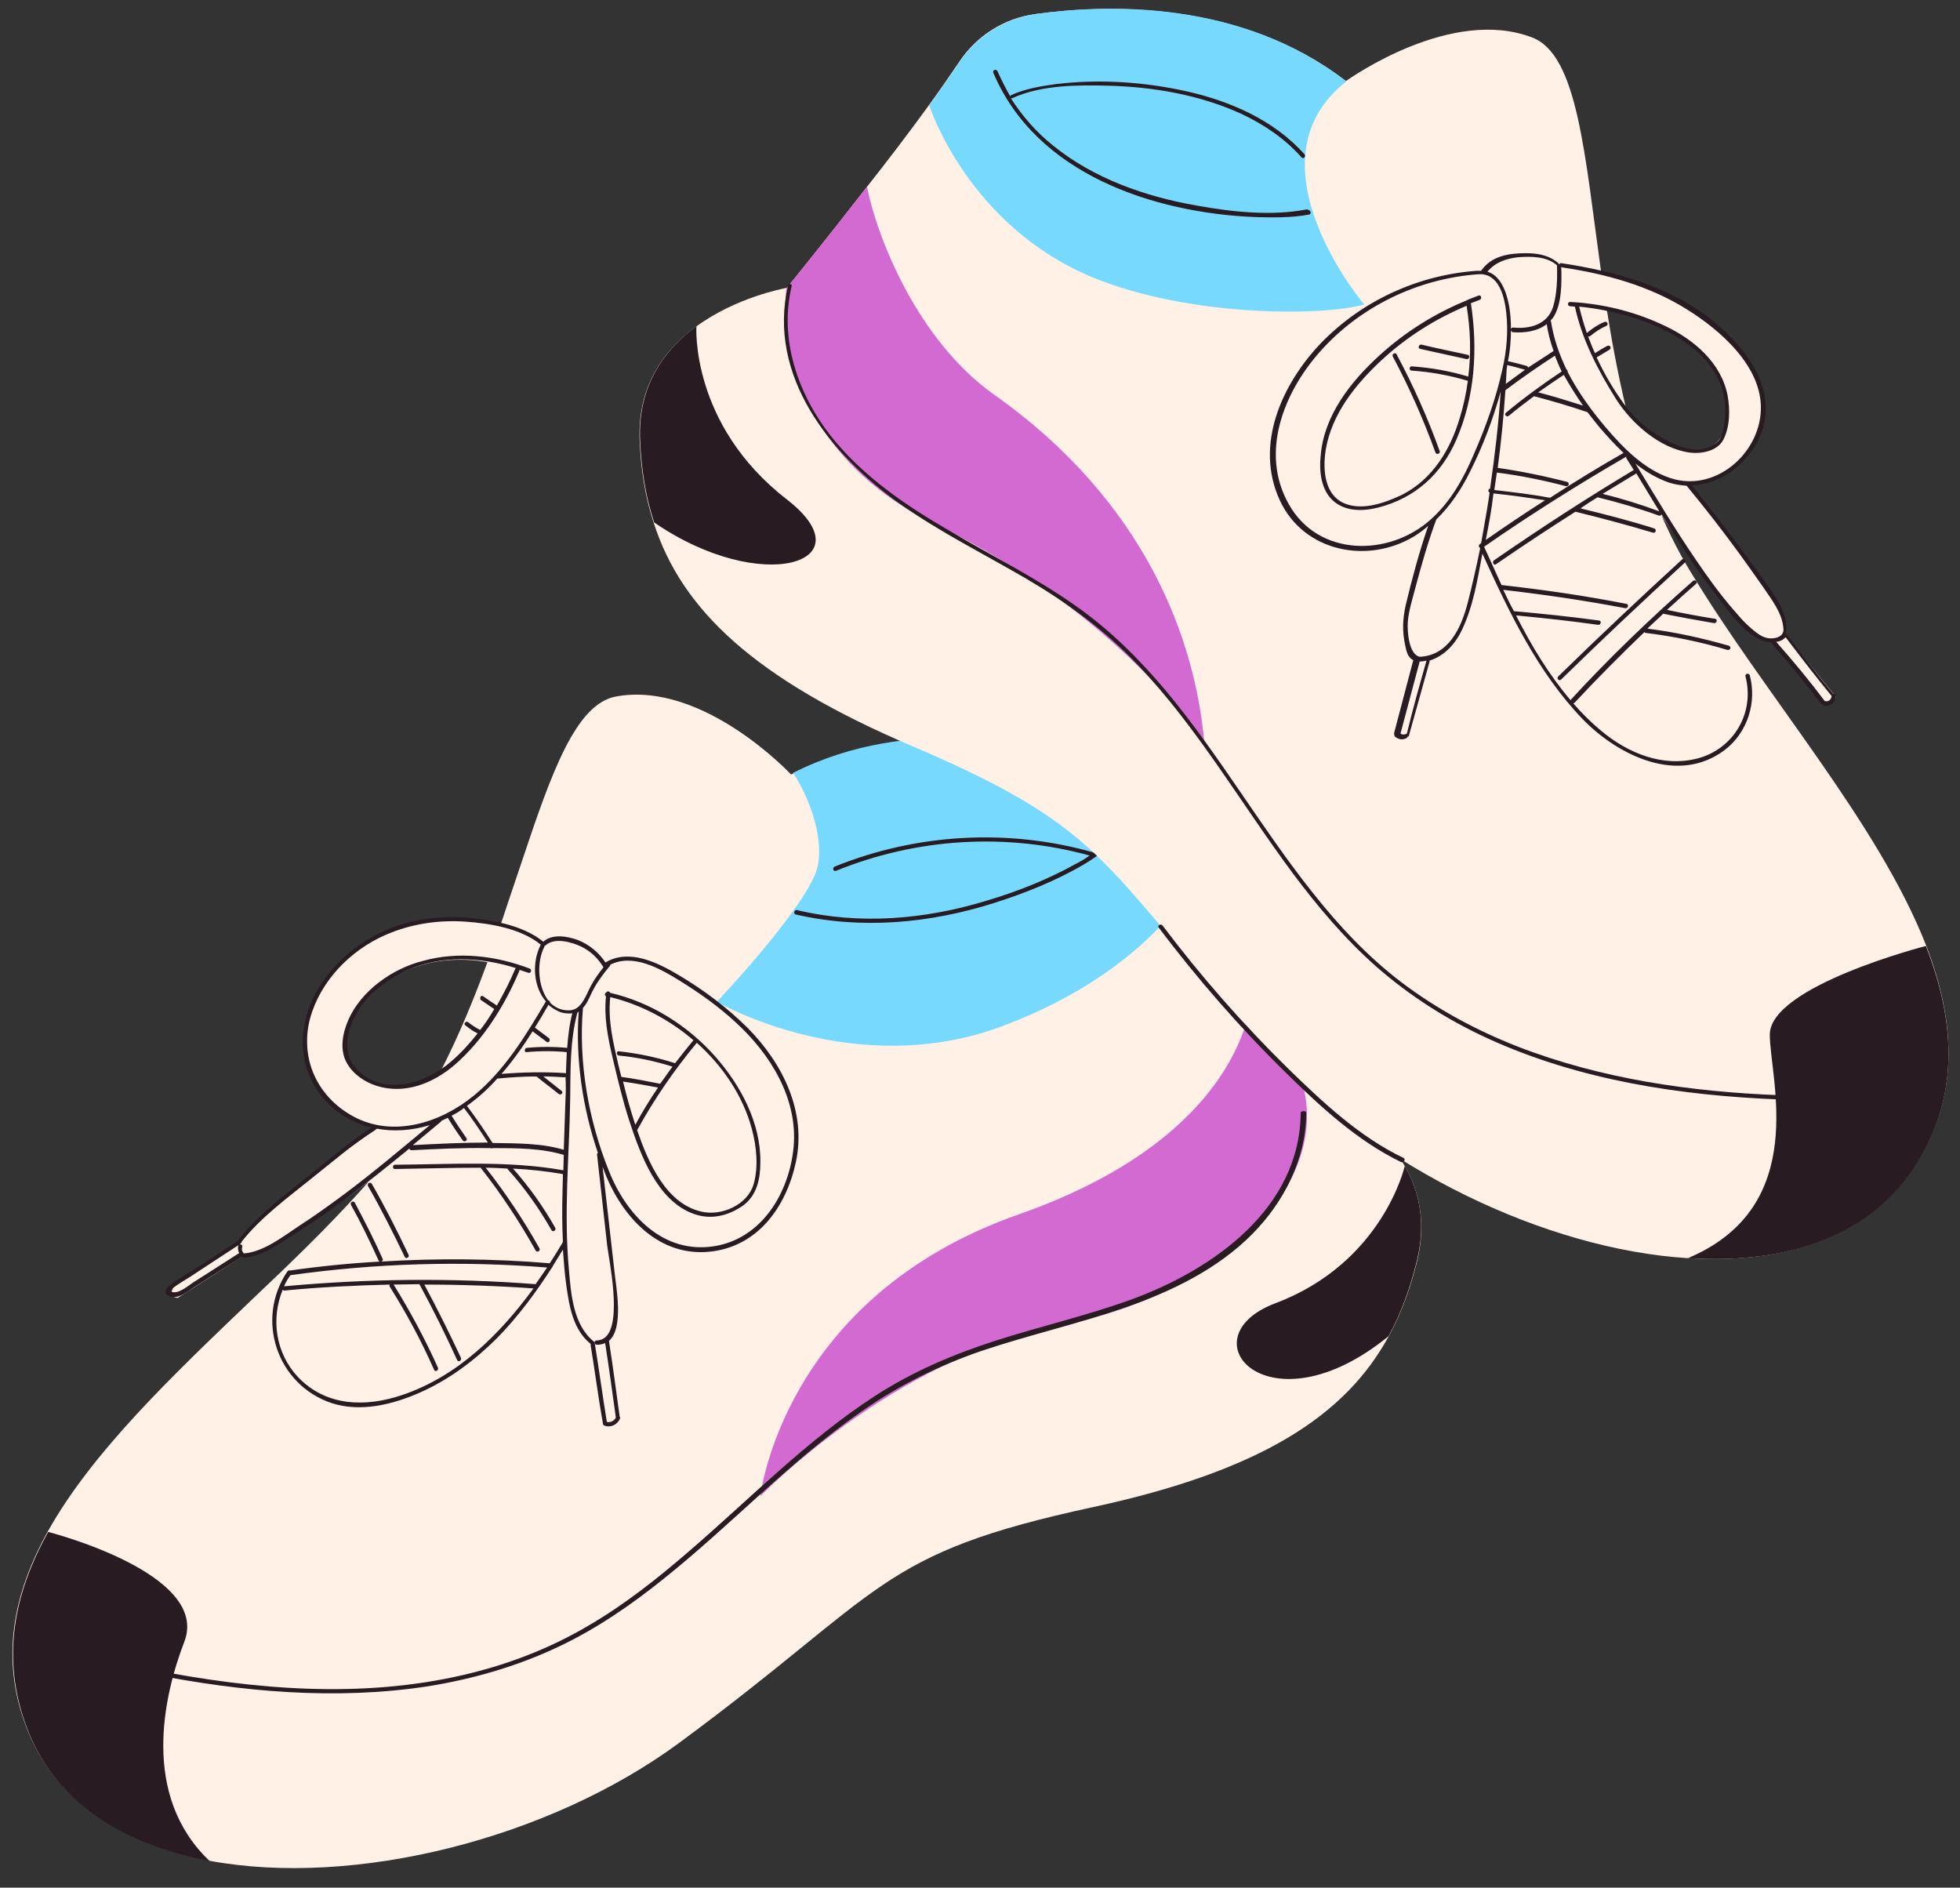 <?xml version="1.0" encoding="UTF-8"?><svg xmlns="http://www.w3.org/2000/svg" xmlns:xlink="http://www.w3.org/1999/xlink" height="442.6" preserveAspectRatio="xMidYMid meet" version="1.0" viewBox="-3.0 -2.1 459.6 442.6" width="459.6" zoomAndPan="magnify"><rect x="-3.0" y="-2.1" width="459.6" height="442.6" fill="#333333" stroke="none"/><g><g><g id="change1_1"><path d="M326.4,271.3c-7.7-13.5-24.2-19.7-24.2-19.7c0,0,0,0,0,0c-0.3-0.5-5.4-10-11.6-22c-4.2-8.2-9-17.6-13-26.1 c-2-4.2-3.8-8.1-5.2-11.6c-2.8-6.7-8.4-11.8-15.3-14.2c-16.2-5.5-46.5-12.2-74.2,1.6c-0.1,0.1-0.3,0.1-0.4,0.2 c0,0-20.5-22-41-18.3c-9.5,1.7-15.2,17.9-22.2,38.9c-1.6,4.7-3.2,9.5-4.9,14.6c0,0,0,0,0,0c-7.5-1.8-18.5-2.5-30,3.6 c-20.7,11-21,37.9,1.2,44.1c0,0-28.1,18.7-32.4,27.1l-15.6,10.3c0,0-1.3,2.4,1.1,2.4l15.6-10c4.2,0.7,18.2-9,29.2-17.3 c0,0,0,0,0,0c-0.5,0.6-1.1,1.2-1.6,1.8c-7.8,8.7-16.7,17.3-25.8,25.9c-18.5,17.7-37.4,35.6-47.9,54.4c0,0,0,0,0,0 c-8.1,14.6-11.2,29.8-5,45.9c6.7,17.5,22.8,27.5,42.9,31.3c34,6.3,79.5-5.1,110.1-27.6c48.7-35.9,46.1-44.3,97-55.3 c39.4-8.5,59.3-21.4,69.5-40.2v0c3-5.5,5.1-11.4,6.7-17.9C331.4,284.5,329.8,277.2,326.4,271.3z M78.7,238.4 c7.7-14.5,22-16.8,32.6-14.9c-3.2,8.7-6.8,17.5-11.2,26c0,0.1-0.1,0.1-0.1,0.2c-8.4,4.7-16.8,3.1-20.2-1.5 C78.1,245.9,76.6,242.3,78.7,238.4z" fill="#FFF1E6"/></g><g id="change2_1"><path d="M46.2,434.3C26,430.5,9.9,420.6,3.3,403c-6.1-16.2-3.1-31.3,5-45.9c0,0,0,0,0,0s38.2,9.7,31.9,25.8 C35.4,395.4,29.9,418.9,46.2,434.3z M326.4,271.3c0,0-5.1,22.7-30.4,32.2c-21.3,8.1-1.6,30.7,26.6,7.7v0c3-5.5,5.1-11.4,6.7-17.9 C331.4,284.5,329.8,277.2,326.4,271.3z" fill="#281C22"/></g><g id="change3_1"><path d="M277.7,203.4c0,0-9.9,21.5-45.1,34.9c-35.1,13.4-67.5-5.5-67.5-5.5s21.4-22.6,23.6-31.6 c1.4-5.7-1-14.7-5.7-22.1c27.6-13.9,58-7.1,74.2-1.6c6.9,2.3,12.4,7.5,15.3,14.2C273.9,195.3,275.7,199.2,277.7,203.4z" fill="#78D9FF"/></g><g id="change4_1"><path d="M245.5,308.7c-39,7.7-70.2,40-70.2,40s5.2-46.7,60.7-66.1c55.4-19.5,54.7-53,54.7-53 c6.2,12,11.3,21.5,11.6,22c0,0,0,0,0,0C309.3,274.9,284.5,301.1,245.5,308.7z" fill="#D36AD1"/></g><g id="change2_2"><path d="M103.6,247.6c6.7-5.8,11.8-14,15.2-22.1c0-0.1,0-0.2,0-0.2c0.7,0.2,1.4,0.5,2.1,0.7c0.6,0.2,0.9-0.7,0.3-1 c-7.9-3-16.7-4.1-25-1.8C89,225,81.7,230.2,78.7,237c-1.4,3.2-2.1,7-0.4,10.1c1.5,2.7,4.2,4.5,7,5.4 C91.9,254.6,98.6,251.9,103.6,247.6z M80.5,248.4c-3.8-4.2-1.8-10.3,1.1-14.4c2.7-3.7,6.7-6.7,10.9-8.6c7.9-3.6,17.3-3.1,25.5-0.5 c-0.1,0.1-0.2,0.1-0.2,0.2c-1.2,2.9-2.7,5.8-4.3,8.6c0,0,0,0-0.1-0.1c-1.1-0.7-2.1-1.4-3.1-2.1c-0.5-0.4-1,0.5-0.5,0.9 c1,0.7,2.1,1.4,3.1,2.1c0,0,0,0,0,0c-1,1.7-2.1,3.4-3.3,4.9c-1-0.5-1.9-1.1-2.8-1.8c-0.5-0.4-1.2,0.3-0.7,0.7 c0.9,0.7,1.8,1.4,2.9,1.9c-1.9,2.4-3.9,4.6-6.1,6.5C96.9,252,86.6,255.2,80.5,248.4z M140.6,245.7c1.2,5.1,2.4,10.2,4,15.1 c2.6,7.9,6.5,18.6,15,21.7c4.1,1.5,8.1,0.5,11.6-1.9c3.3-2.4,4.1-6.3,4.1-10.2c0.1-9.2-4.6-18-10.6-24.8 c-6.5-7.3-15.1-12.7-24.6-14.9c-0.2-0.4-0.7-0.5-0.9-0.1c-0.4,0.1-0.5,0.7-0.1,0.9C138.6,236.3,139.5,241,140.6,245.7z M145.9,261.4c-1.1-3.3-2-6.6-2.8-9.9c2.8,0.4,5.5,0.9,8.2,1.4c-1.9,2.8-3.7,5.7-5.3,8.7C146,261.6,145.9,261.5,145.9,261.4z M173.3,262.6c1.1,4.1,1.6,8.9,0.4,13c-1.4,4.8-7.5,7.5-12.2,6.4c-8.4-1.9-12.5-11.6-15.1-19.1c4-7.3,8.7-14.1,14-20.5 C166.5,247.9,171.2,254.8,173.3,262.6z M140.1,231.7c7.1,1.7,13.9,5.3,19.5,10.1c-1.5,1.8-2.9,3.6-4.3,5.4 c-4.3-1.4-8.7-2.3-13.2-2.8c-0.6-0.1-0.6,0.9,0,1c4.3,0.4,8.5,1.3,12.6,2.6c-1,1.3-1.9,2.7-2.9,4c0,0-0.1,0-0.1,0 c-3-0.6-6-1.2-9-1.6c-0.2-0.9-0.5-1.9-0.7-2.8C140.8,242.4,139.5,237.1,140.1,231.7z M36.1,301.4c0,0.1,0.1,0.2,0.2,0.2 c2.2,1.4,4.6-0.9,6.4-2c3.6-2.3,7.2-4.6,10.9-6.9c0.1,0,0.1-0.1,0.1-0.1c0.1,0.1,0.2,0.2,0.4,0.2c4.2-0.2,7.9-3,11.3-5.1 c4.3-2.7,8.4-5.5,12.4-8.5c5.2-3.9,10.2-7.9,15.2-12c0,0.2,0.2,0.4,0.5,0.4c5.9-0.3,11.9-0.6,17.8-0.5c0.3,0,0.5,0,0.8,0 c0.1,0.1,0.3,0.1,0.4,0c5.5,0,11.5,0,16.7,1.6c0,1.2-0.1,2.4-0.1,3.6c-12.9-2.3-26.4-1.4-39.5-1.3c-0.6,0-0.6,1,0,1 c6.6-0.1,13.4-0.3,20.1-0.3c0,0,0,0,0,0c4.8,6.1,9.1,12.6,12.9,19.4c0.3,0.6,1.2,0.1,0.9-0.5c-3.7-6.6-7.9-12.9-12.6-18.9 c1.7,0,3.4,0.1,5.1,0.2c0,0.1,0.1,0.2,0.1,0.2c3.9,4.3,7.3,9.1,10.2,14.2c0.3,0.6,1.2,0.1,0.9-0.5c-2.8-5-6.1-9.6-9.9-13.9 c3.9,0.2,7.8,0.6,11.7,1.3c0,1.4-0.1,2.9-0.1,4.3c-0.1,3.9-0.1,7.8,0.1,11.6c-0.1,0-0.1,0.1-0.1,0.2c-1,1.6-1.9,3.2-3,4.8 c-13.2-1.1-26.4-1.2-39.5-0.4c0.3-0.1,0.5-0.4,0.3-0.7c-2-4.5-4.2-8.8-6.5-13.1c-0.3-0.6-1.2-0.1-0.9,0.5 c2.4,4.3,4.5,8.7,6.5,13.1c0.1,0.1,0.2,0.2,0.3,0.2c-7.1,0.4-14.1,1.1-21.1,2.1c-0.2-0.1-0.4,0-0.6,0.2 c-7.6,11.2-2.5,26.6,10.4,30.9c6.8,2.2,14.4,0.3,20.7-2.5c6.8-3,12.9-7.6,18.1-12.8c4.9-5,9.1-10.7,12.9-16.6 c0.1-0.1,0.1-0.1,0.1-0.2c0.8-1.3,1.6-2.6,2.4-3.9c0.2,2.8,0.4,5.6,0.8,8.4c0.7,5,1.6,10.4,5.7,13.7c0,0.1,0,0.2,0,0.3 c1,6.1,1.8,12.3,2.9,18.5c0,0.2,0.2,0.3,0.4,0.4c1.5,0.5,3-0.3,3.6-1.7c0.1-0.2,0-0.3-0.1-0.4c0,0,0-0.1,0-0.1 c-0.8-5.9-1.6-11.8-2.5-17.7c3.6-3.1,1.6-12.9,1.3-16.2c-0.9-8.2-1.9-16.4-2.8-24.6c0.3,0.8,0.6,1.5,0.9,2.3 c4.2,9.9,12.5,18.7,24.1,17.6c11.3-1.1,18-10.4,20.3-20.9c2.6-11.8-3-23.2-11.2-31.5c-4.8-4.8-10.4-9-16.3-12.5 c-4.9-2.9-11.5-6.2-17-3c0,0-0.1,0.1-0.1,0.1c-1.6-2.4-3.8-4.2-6.5-5.3c-2.5-0.9-6-1.5-8.1,0.4c-4.1-3.3-9.7-4.6-14.8-5.3 c-5.6-0.8-11.4-0.6-16.9,0.8c-9.5,2.5-18,8.9-22.3,17.8c-4.2,8.9-3,19,4.6,25.6c2.7,2.3,5.8,3.9,9.1,4.7 c-4.9,3.2-9.5,7.1-14.1,10.8c-5.8,4.7-12.3,9.4-16.9,15.3c-0.1,0.1-0.1,0.2-0.1,0.3c-3.6,2.4-7.2,4.8-10.9,7.1 c-1.7,1.1-3.7,2.1-5.3,3.5c-0.7,0.6-1,0.9-1,1.8C35.8,301.2,35.9,301.3,36.1,301.4z M91.3,325c-8.6,2.9-17.9,2.7-24.5-4.3 c-5.2-5.6-6.3-13.6-3.5-20.4c0.1,0.1,0.2,0.2,0.4,0.2c8.2-0.8,16.5-1.2,24.7-1.4c-0.1,0.1-0.1,0.3,0,0.5 c3.9,6.2,7.4,12.7,10.4,19.5c0.3,0.6,1.1,0.1,0.9-0.5c-3-6.7-6.5-13.2-10.4-19.5c0,0,0,0,0,0c2,0,4.1-0.1,6.1-0.1 c0,0.1,0,0.2,0.1,0.3c3.1,5.7,6,11.6,8.7,17.5c0.3,0.6,1.1,0.1,0.9-0.5c-2.7-5.8-5.6-11.6-8.6-17.2c8.5,0,17.1,0.3,25.6,0.9 C114.1,310.9,104.3,320.6,91.3,325z M122.6,299C122.6,299,122.6,298.9,122.6,299c-19.7-1.5-39.4-1.3-58.9,0.5c0,0,0,0-0.1,0 c0.4-0.9,0.9-1.8,1.5-2.6c19.9-2.8,40.1-3.4,60.2-1.8C124.4,296.4,123.5,297.7,122.6,299z M93.8,266.4c2.2-1.8,4.4-3.7,6.6-5.5 c0.1-0.1,0.1-0.1,0.1-0.2c0.5-0.2,1-0.5,1.5-0.7c1.1,1.8,2.3,3.6,3.5,5.3c0.4,0.5,1.2,0,0.9-0.5c-1.2-1.7-2.4-3.5-3.5-5.3 c1-0.5,2-1.1,2.9-1.8c2,2.6,3.8,5.3,5.6,8.1C105.5,265.8,99.6,266.1,93.8,266.4z M129.6,255.6c-0.1,4-0.3,7.9-0.4,11.9 c-5.2-1.6-11.2-1.5-16.7-1.6c-1.9-3-3.9-5.9-6-8.7c2.6-1.9,5-4,7.1-6.4c3.1-0.3,6.1-0.5,9.2-0.5c1.7,1.4,3.5,2.7,5.2,4.1 c0.5,0.4,1.2-0.3,0.7-0.7c-1.4-1.1-2.9-2.3-4.3-3.4c1.6,0,3.3,0.1,4.9,0.2c0.1,0,0.2,0,0.3-0.1 C129.7,252.1,129.7,253.9,129.6,255.6z M129.7,249.6c-0.1-0.1-0.2-0.1-0.3-0.1c-4.9-0.3-9.8-0.2-14.8,0.2c2.7-3.1,5.1-6.5,7.3-10 c0,0,0.1,0.1,0.1,0.1c1.1,0.8,2.1,1.6,3.2,2.4c0.5,0.4,1-0.5,0.5-0.9c-1.1-0.8-2.1-1.6-3.2-2.4c0,0-0.1,0-0.1,0 c1.1-1.8,2.2-3.6,3.2-5.4c0.7,0.6,1.4,1.1,2.3,1.5c1,0.5,2.2,0.6,3.3,0.5c-0.7,2.7-1,5.4-1.2,8.1c-3.2-0.3-6.3-0.3-9.5,0 c-0.6,0.1-0.6,1.1,0,1c3.1-0.3,6.3-0.3,9.4,0C129.8,246.3,129.8,247.9,129.7,249.6z M139.4,290.1c0.4,3.2,3.5,17.8-0.4,21.3 c0,0-0.1,0-0.1,0.1c-0.5,0.4-1.2,0.7-2,0.7c-0.6,0-0.6,1,0,1c0.8,0,1.4-0.1,2-0.4c0.9,5.8,1.7,11.6,2.5,17.4c0,0,0,0,0,0.1 c-0.4,0.8-1.3,1.2-2.1,1c-1-6.1-1.8-12.1-2.8-18.2c0-0.1,0-0.1-0.1-0.1c0.1-0.2,0.1-0.4-0.1-0.5c-4.9-3.9-5.4-11.2-5.9-16.9 c-0.6-6.6-0.6-13.2-0.4-19.9c0.2-6.7,0.6-13.3,0.7-20c0.1-6.8-0.1-13.7,1.7-20.4c0.1,0,0.2-0.1,0.3-0.2c-0.8,11,0.9,22.6,4.5,33.1 c-0.1,0.1-0.2,0.2-0.2,0.4C137.8,275.7,138.6,282.9,139.4,290.1z M140,224.4c0.1-0.1,0.1-0.2,0.1-0.3c5.3-2.7,11.7,0.9,16.2,3.7 c4.7,2.9,9.2,6.1,13.2,9.8c8.1,7.4,14.6,17.8,13.6,29.2c-1,10.7-7.4,21.5-18.6,23.3c-12,1.9-20.6-7.3-24.7-17.6 c-4.8-11.9-7.2-25.5-6.1-38.3c0,0,0,0,0.1-0.1c1.1-1.2,1.6-2.9,2.4-4.3C137.2,227.9,138.6,226.1,140,224.4z M124.6,220 c0.1-0.1,0.1-0.2,0-0.3c0.1,0,0.2,0,0.3-0.1c2.1-2,6.2-0.8,8.5,0.3c2.2,1.1,3.9,2.8,5.1,4.8c-1,1.3-2,2.6-2.8,4.1 c-0.8,1.4-1.5,3.5-2.7,4.8c-0.1,0-0.1,0.1-0.2,0.2c-0.6,0.6-1.4,1-2.5,1c-1.8,0-3.2-0.7-4.3-1.8c0-0.3-0.2-0.5-0.5-0.6 C123,229,122.9,223.3,124.6,220z M79.9,259.7c-9.1-4.9-13.1-14.8-9.7-24.6c3-8.6,10.3-15.4,18.7-18.6c5.4-2.1,11.4-2.9,17.2-2.5 c5.8,0.4,13.1,1.6,17.7,5.4c0,0,0,0,0,0c-2.1,4.1-1.8,9.8,1.2,13.3c-4.7,8-9.6,16.1-16.9,22.1C100.3,261.2,89.2,264.7,79.9,259.7z M53.5,289.4c0.1-0.1,0.2-0.2,0.2-0.4c4.5-5.7,10.8-10.3,16.5-14.9c4.8-3.8,9.5-7.9,14.7-11.2c0.2-0.1,0.2-0.3,0.2-0.4 c4.2,0.8,8.5,0.5,12.7-0.8c-6.5,5.4-13,10.9-19.8,16c-3.5,2.6-7.1,5.2-10.8,7.6c-3.8,2.5-8.3,6.1-13,6.5c-0.4-0.4-0.6-0.9-0.4-1.5 c0.1-0.4-0.2-0.7-0.6-0.6C53.4,289.5,53.4,289.5,53.5,289.4z M41.4,297.4c1.4-0.9,2.7-1.8,4.1-2.7c2.5-1.6,5-3.3,7.5-4.9 c0,0-0.1,0.1-0.1,0.1c-0.2,0.6-0.1,1.3,0.2,1.8c0,0,0,0,0,0c-2.5,1.6-5,3.2-7.5,4.8c-1.1,0.7-2.2,1.4-3.3,2.1 c-1.2,0.8-3.7,3-5.3,2.1C37.2,299.7,40.6,297.9,41.4,297.4z M303.3,259c-0.1,10.7-5.2,20.7-12.6,28.2c-8.2,8.3-19,13.5-29.9,17.3 c-11,3.8-22.4,6.4-33.5,10.1c-10.2,3.5-19.7,8.2-28.5,14.4c-16.6,11.6-30.4,26.5-46.2,39.1c-7.6,6.1-15.7,11.7-24.6,15.9 c-9.7,4.6-20.1,7.6-30.7,9.3c-21.6,3.3-43.6,1.3-64.9-2.9c-0.6-0.1-0.4-1.1,0.3-1c24,4.7,49.1,6.8,73.1,1.2 c10.3-2.4,20.2-6.2,29.3-11.6c8.4-4.9,16.1-11,23.5-17.4c14.3-12.3,27.7-26.1,43.6-36.4c8.8-5.7,18.2-9.7,28.1-12.9 c10.6-3.4,21.5-5.9,32-9.7c19.1-7,39.6-21.3,39.7-43.9C302.4,258.3,303.4,258.3,303.3,259z M183.9,211.3c14.7,3.5,30,2.2,44.4-2.2 c7.1-2.1,14.2-4.9,20.7-8.5c1.2-0.6,2.4-1.3,3.5-2.1c-19.6-5.4-40.6-4.1-59.5,3.6c-0.6,0.2-0.9-0.7-0.3-1 c19.3-7.8,40.8-9,60.8-3.3c4.6-3.2,8.4-7.5,9.9-13.1c0.2-0.6,1.1-0.4,1,0.3c-1.8,6.9-7.1,11.9-13.1,15.5 c-6.6,3.9-13.9,6.8-21.1,9.1c-15.1,4.8-31.2,6.3-46.7,2.7C183,212.1,183.3,211.1,183.9,211.3z M91.9,292.6 c-2.7-5.6-5.5-11.2-8.6-16.6c-0.3-0.6,0.5-1.1,0.9-0.5c3.1,5.4,5.9,10.9,8.6,16.6C93.1,292.7,92.2,293.2,91.9,292.6z" fill="#281C22"/></g></g></g><g><g id="change1_2"><path d="M448.7,219.7C448.6,219.7,448.6,219.7,448.7,219.7c-11.3-29-38.1-59.1-55.5-88.1c-2.5-4.1-4.7-8.5-6.6-12.9 c15.2,22.7,22.7,29,26.2,29.6l12.1,14.6c0,0,1.9,0.5,2.6-1.6l-12.1-14.9c0.1-0.4,0.1-0.7,0.1-1.1c0-1.3-0.2-3.9-3.1-8.4 c-5.4-8.2-15.5-20.3-19.6-25.8c9.5,0.6,16.4-6.8,17.8-17.5c0.2-1.4-0.4-2.3-0.7-3.6c-3.8-16.6-24.8-24.7-37.4-27.9 c-3.9-27.9-5.5-51.3-16.2-55.4c-18.9-7.3-42.5,9.4-43.7,10.2c0,0,0,0,0,0C288-2,256.8-1.1,239.7,1.2c-7.2,1-13.6,5-17.7,11.1 c-2.1,3.1-4.5,6.6-7.2,10.3c-4.5,6.2-9.6,12.9-14.5,19.1c-10,12.9-18.8,23.7-18.8,23.7s0,0-0.1,0c-0.8,0.2-11.8,2.2-21.2,9.1 c-7.4,5.4-13.8,13.9-13.2,26.8c0.3,6.8,1.3,13.2,3.3,19.2c6.5,20.3,23.6,36.6,60.5,52.3c47.9,20.4,43.8,28.2,84.8,72.5 c24.4,26.4,63.7,45.5,97.1,47.6c22.9,1.5,43-5,53.8-22.4C456.6,254.3,455.4,237.2,448.7,219.7z M402,94.4 c-0.2,13.7-14.2,11-23.7-0.7c-1.9-8-3.4-16-4.6-23.7C382.5,71.9,402.2,78.1,402,94.4z" fill="#FFF1E6"/></g><g id="change4_2"><path d="M279.4,172.1c0,0-19.7-30.3-63.3-51.4c-25.9-12.5-36.9-35.5-34.7-55.3c0,0,0.1,0,0.1,0s8.8-10.8,18.8-23.7 c2.4,12,11.9,36.1,29.9,48.8C265.8,115.7,277.3,148,279.4,172.1z" fill="#D36AD1"/></g><g id="change2_3"><path d="M446.6,270.5c-10.8,17.5-30.9,23.9-53.8,22.4c28.8-12.1,19.2-42.2,19.2-52.4c0-11.4,36.6-20.8,36.6-20.8 s0,0,0,0C455.4,237.2,456.6,254.3,446.6,270.5z M181.5,115c-22.7-17.6-21.2-40.6-21.2-40.6c-7.4,5.4-13.8,13.9-13.2,26.8 c0.3,6.8,1.3,13.2,3.3,19.2C175.5,137.7,200.7,129.9,181.5,115z" fill="#281C22"/></g><g id="change3_2"><path d="M316.9,69.3c-10.6,2.9-41.4,2.7-63.3-6.2c-29.7-12.1-38.7-40.5-38.7-40.5c2.7-3.7,5.1-7.2,7.2-10.3 c4-6,10.5-10,17.7-11.1c17-2.4,48.3-3.3,72.9,15.8C288.6,35.9,316.9,69.3,316.9,69.3z" fill="#78D9FF"/></g><g id="change2_4"><path d="M304,48.2c-4.2,0.8-8.5,0.7-12.7,0.6c-23.9-1-51.4-10.1-61.4-33.9c-0.2-0.6,0.7-0.9,1-0.3 c0.9,2,1.9,4,3,5.9c0-0.1,0.1-0.2,0.2-0.3c3.3-1.5,7-2.1,10.6-2.6c10.1-1.2,20.6-0.5,30.5,1.7c10.3,2.3,20.6,6.8,27.7,14.8 c0.4,0.5-0.3,1.2-0.7,0.7c-3.9-4.4-8.8-7.7-14.1-10.2c-9.6-4.4-20.4-6.3-31-6.6c-7.3-0.2-15.9-0.2-22.7,2.9c-0.1,0.1-0.3,0.1-0.4,0 c2.7,4.2,6,8,9.9,11.1c9.6,7.8,21.7,12,33.7,14.1c8.3,1.5,17.5,2.5,25.8,0.9C304.4,47.1,304.6,48,304,48.2z M181.8,64.8 c-5,21.3,10,39.8,26.3,51.3c9.4,6.6,19.6,11.7,29.4,17.4c9.7,5.7,18.6,12.2,26.3,20.3c14,14.7,24.2,32.5,36.3,48.8 c5.9,7.9,12.3,15.5,19.8,22.1c7.8,6.8,16.6,12.4,26,16.7c21.4,9.8,45.2,13.4,68.5,14.3c0.6,0,0.6-1,0-1 c-20.9-0.8-41.9-3.8-61.5-11.4c-9.7-3.8-19-8.8-27.3-15.1c-7.9-6-14.7-13.3-20.8-21c-12.1-15.2-21.8-32.2-34.3-47.2 c-6.3-7.5-13.2-14.4-21.2-20c-9.3-6.6-19.6-11.7-29.4-17.5c-10.4-6-20.6-12.9-28.1-22.4c-7.7-9.8-12.1-22.6-9.2-34.9 C182.9,64.5,182,64.2,181.8,64.8L181.8,64.8z M326.1,269.4c-10.3-4.9-19.1-13.2-27.2-21.1c-10.6-10.4-20.4-21.6-29.3-33.4 c-0.4-0.5-1.3,0-0.9,0.5c9,11.9,18.8,23.2,29.5,33.7c8.1,8,17,16.3,27.4,21.3C326.2,270.5,326.7,269.7,326.1,269.4L326.1,269.4z M365.2,68.7c0.5,0,1,0.1,1.5,0.1c0,0,0.1,0,0.1,0c7.2,0.6,14.2,2.4,20.8,5.6c6.7,3.2,13,8.6,14.5,16.2c0.6,3.3,0.6,7.3-1,10.4 c-1.4,2.7-5.2,3.4-8,3c-7-1-13.6-6.9-17.2-12.6c-4.2-6.7-7.9-13.8-9.6-21.6c-0.4,0-0.7-0.1-1.1-0.1 C364.5,69.7,364.5,68.7,365.2,68.7z M367.3,69.8c0.5,2.1,1.1,4.1,1.8,6.2c0,0,0-0.1,0.1-0.1c1.2-1,2.5-1.9,4-2.5 c0.6-0.3,1.1,0.6,0.5,0.9c-1.4,0.6-2.6,1.4-3.8,2.4c-0.2,0.1-0.4,0.1-0.5,0.1c0.5,1.3,1,2.6,1.6,3.9c1-0.6,1.9-1.2,2.9-1.7 c0.6-0.3,1.1,0.5,0.5,0.9c-1,0.6-2,1.2-3,1.8c1.8,3.9,4,7.6,6.4,10.9c2.6,3.6,6,6.5,9.9,8.5c2.2,1.1,4.6,2.2,7.2,2.2 c1.8,0,4.2-0.7,5.3-2.3c0.6-0.9,0.8-2.2,1-3.2C404.6,79.4,382.1,71.2,367.3,69.8z M338.5,101c-3.5,8.1-9.7,13.7-18.3,15.9 c-3.5,0.9-7.6,1-10.5-1.5c-3-2.6-3.4-7.1-3-10.8c0.8-9.3,7-17.2,13.7-23.3c6-5.5,13-9.9,20.6-13c0.1-0.1,0.3-0.2,0.4-0.2 c0.8-0.3,1.5-0.6,2.3-0.9c0.6-0.2,0.9,0.7,0.3,1c-0.7,0.3-1.4,0.5-2.1,0.8C343.6,79.8,342.8,91.1,338.5,101z M339.3,95.9 c0.9-2.9,1.5-5.8,1.9-8.7c-4.3-1.3-8.7-2.1-13.2-2.4c-0.6,0-0.6-1,0-1c4.5,0.3,9,1.1,13.3,2.4c0.7-5.5,0.5-11.1-0.4-16.6 c-7.4,3.1-14.2,7.4-20.1,12.9c-6,5.6-11.5,12.5-12.9,20.7c-0.8,4.7-0.4,11.1,4.8,12.9c4.2,1.5,9.3-0.4,13.1-2.2 C333,110.2,337.1,103.3,339.3,95.9z M427.5,161c0,1.5-1.3,2.6-2.8,2.4c-0.2,0-0.3-0.1-0.3-0.3c-0.1,0-0.3-0.1-0.4-0.2 c-3.7-4.9-7.6-9.6-11.6-14.2c-0.1-0.1-0.1-0.1-0.1-0.2c-0.8,0-1.7-0.2-2.3-0.5c-4.6-2-8-7.3-11-11.1c-4.5-5.9-8.5-12.1-12.4-18.4 c-0.1,0.2-0.3,0.4-0.6,0.3c-4.7-1.7-9.5-3.1-14.4-4.3c-1.3,0.8-2.7,1.7-4,2.6c5.8,1.4,11.6,2.9,17.3,4.7c0.6,0.2,0.4,1.2-0.3,1 c-6-1.8-12-3.4-18.1-4.9c0,0,0,0-0.1,0c-6.3,4-12.5,8.1-18.6,12.3c-0.5,0.4-1-0.5-0.5-0.9c10.7-7.4,21.6-14.5,32.8-21.2 c-0.6-0.9-1.1-1.8-1.7-2.7c-0.1-0.2-0.1-0.3,0-0.4c0,0,0,0-0.1,0c-11.4,6.6-22.5,13.6-33.3,21.1c0,0,0.1,0.1,0.1,0.2 c1.3,2.9,2.7,5.9,4,8.8c0.1,0,0.1,0,0.2,0c9.8,1.1,19.5,2.5,29.1,4.4c0.6,0.1,0.4,1.1-0.3,1c-9.5-1.8-19-3.2-28.6-4.3 c0.8,1.7,1.6,3.4,2.5,5c6.7,0.6,13.4,1.3,20,2.2c0.6,0.1,0.4,1.1-0.3,1c-6.4-0.9-12.8-1.6-19.2-2.2c3.6,7.1,7.7,13.9,12.8,19.9 c0-0.1,0.1-0.2,0.1-0.2c9-9.8,18.6-19,28.6-27.8c0.5-0.4,1.2,0.3,0.7,0.7c-2.3,2-4.6,4.1-6.8,6.1c3.8,0.8,7.5,1.5,11.3,2.1 c0.6,0.1,0.4,1.1-0.3,1c-4-0.7-8-1.4-11.9-2.2c-1.2,1.2-2.5,2.3-3.7,3.5c6.5,0.8,12.8,2.2,19.1,4c0.6,0.2,0.4,1.1-0.3,1 c-6.3-1.9-12.7-3.2-19.2-4c-0.2,0-0.3-0.1-0.3-0.2c-5.6,5.4-11.1,10.9-16.4,16.6c-0.1,0.1-0.2,0.1-0.3,0.1c2,2.3,4.2,4.5,6.5,6.4 c6.3,5.3,14.5,8.7,22.8,6.5c8.4-2.3,13.3-10.7,11.1-19.2c-0.2-0.6,0.8-0.9,1-0.3c1.7,6.4-0.5,13.4-5.8,17.5 c-10.9,8.3-25,1.4-33.3-7.1c-10.6-11-17.3-25.1-23.6-38.9c-1.1,5.9-2.1,12.2-4.7,17.7c-1.6,3.5-4.2,6.3-7.7,7.4 c0,0.1,0.1,0.2,0,0.3c-1.6,5.7-3.2,11.5-4.8,17.2c0,0.2-0.1,0.3-0.3,0.3c0,0.1-0.1,0.2-0.2,0.3c-0.9,0.6-2,0.4-2.8-0.3 c-0.1-0.1-0.2-0.3-0.1-0.4c-0.1-0.1-0.1-0.2-0.1-0.4c1.5-5.7,3-11.4,4.5-17.1c-1.2-0.6-1.6-1.9-1.9-3.5c-0.7-3.3-0.6-6,0.1-9.3 c1.5-6.3,3.2-12.6,5.3-18.7c-1,0.9-2.1,1.7-3.2,2.4c-11,6.7-26,3.7-31.6-8.4c-6-13,0.5-27.3,9.7-36.9c9.6-9.9,22.7-15.9,36.4-16.9 c0.4,0,0.8,0,1.1,0c1.8-2.6,4.6-3.7,7.7-4c3.5-0.3,7.6-0.3,10.4,2.2c0.1,0.1,0.2,0.3,0.1,0.4c0,0,0,0,0,0c0.1-0.2,0.3-0.4,0.6-0.4 c12.6,1.9,25.9,5.5,35.9,13.8c7.5,6.2,14.7,15.6,11.1,25.8c-2.5,6.9-9.3,12.3-16.4,12.5c4.3,5.3,8.7,11,12.8,16.6 c2.2,3,4.2,5.7,6.3,8.8c1.7,2.5,2.9,4.8,3.1,7.8c0,0.3-0.1,1.1-0.2,1.4c3.6,4.8,7.3,9.6,11.1,14.2c0,0,0,0.1,0,0.1 C427.4,160.6,427.5,160.8,427.5,161z M363.1,60.4c0.1,3.7,0.2,9-2,12.1c-0.2,0.2-0.4,0.4-0.5,0.6c0,0.1,0.1,0.1,0.1,0.2 c0.6,3.9,1.9,7.6,3.6,11.2c0.2,0.1,0.3,0.3,0.3,0.6c2.4,4.7,5.6,9.1,9,13.1c4.1,4.8,9,9.8,15.1,11.8c10.3,3.4,20.8-5.5,21.2-15.9 c0.4-10.2-9.5-18.8-17.4-23.7c-8.8-5.5-19-8.3-29.2-9.8C363.2,60.6,363.2,60.5,363.1,60.4z M363.7,85.8c-2,1.3-4,2.7-6,4.1 c3.5,0.9,7,2,10.5,3.1C366.6,90.7,365.1,88.3,363.7,85.8z M350.3,84.4c-0.1,1.2-0.1,2.4-0.2,3.5c1.5-1.1,3-2.2,4.5-3.3 c-1.4-0.4-2.8-0.8-4.2-1.1C350.4,83.9,350.4,84.1,350.3,84.4C350.3,84.4,350.3,84.4,350.3,84.4z M361.3,80.2 c-0.7-2-1.3-4.1-1.6-6.3c-2.2,1.7-5.2,2.1-7.9,1.9c-0.3,0-0.4-0.2-0.5-0.5c0,2.4-0.2,4.9-0.7,7.3c1.5,0.3,2.9,0.7,4.4,1.1 c0.2,0.1,0.3,0.2,0.3,0.4C357.3,82.8,359.3,81.5,361.3,80.2z M345.8,61.6c3.2,1,4.5,4.9,5.1,8.2c0.3,1.8,0.4,3.5,0.4,5.3 c0-0.2,0.2-0.4,0.5-0.4c3.9,0.4,8.1-0.7,9.4-4.9c0.9-3,1-6.6,0.9-9.7c0,0,0,0,0,0c-2.4-2.1-5.9-2.1-9-1.9 C350.2,58.5,347.6,59.4,345.8,61.6z M332.5,119.7c4.6-4.1,7.7-9.6,10.1-15.3c2.8-6.4,5.2-13.1,6.7-19.9c1-4.4,1.4-8.8,0.9-13.3 c-0.4-3.7-1.7-9.3-6.5-9c-14.2,1-27.9,7.6-37.3,18.3c-8.4,9.5-14,23.6-7.2,35.6C306.1,128.5,322.7,128.5,332.5,119.7z M331.5,152.8 c-0.5,0.1-1,0.2-1.5,0.2c0,0-0.1,0-0.1,0c0,0,0,0,0,0c0,0,0,0,0,0c0,0,0,0,0,0c0,0,0,0,0,0c-1.5,5.6-3,11.2-4.5,16.9 c0.4,0.3,1,0.3,1.5,0c0,0,0,0,0,0C328.3,164.1,329.9,158.4,331.5,152.8z M341.1,139.5c1.1-4.3,2.1-8.7,3-13.1 c-0.3-0.1-0.5-0.7-0.1-0.9c0.1-0.1,0.2-0.2,0.3-0.2c0.2-1.1,0.4-2.2,0.6-3.4c0.5-2.8,1-5.6,1.4-8.5c-0.4-0.2-0.4-0.9,0.1-0.9 c1.1-7.6,2-15.2,2.5-22.8c-1.8,6.5-4.2,12.9-7.2,18.8c-2,4.1-4.6,8-7.9,11.2c-1.9,5.1-3.4,10.4-4.8,15.6c-0.7,2.8-1.7,5.7-1.9,8.6 c-0.1,2,0.2,7.4,2.8,8C336.7,151.6,339.6,145.1,341.1,139.5z M345.4,124.5c4.6-3.2,9.2-6.3,13.9-9.3c-4-0.6-8-1.2-12.1-1.6 C346.8,117.3,346.1,120.9,345.4,124.5z M377.7,104.1c-2.1-2-4-4.1-5.8-6.2c-0.9-1.1-1.8-2.3-2.7-3.4c0,0,0,0-0.1,0 c-4.1-1.4-8.2-2.6-12.4-3.7c-2,1.5-4,3-5.9,4.6c-0.5,0.4-1.2-0.3-0.7-0.7c4.2-3.5,8.6-6.7,13.1-9.7c-0.6-1.2-1.1-2.5-1.6-3.7 c-4,2.6-7.9,5.3-11.6,8.1c-0.4,6.1-1,12.2-1.8,18.2c5.5,0.8,10.9,1.9,16.3,3.3c0.6,0.2,0.4,1.1-0.3,1c-5.3-1.4-10.7-2.5-16.2-3.2 c-0.2,1.4-0.4,2.8-0.6,4.1c4.4,0.5,8.7,1,13,1.8c0,0,0.1,0,0.1,0C366.2,110.9,371.9,107.4,377.7,104.1z M386.1,117.8 c-1.8-3-3.6-5.9-5.4-8.9c-2.6,1.6-5.3,3.2-7.9,4.8C377.3,114.8,381.8,116.2,386.1,117.8z M411.4,147.5c1.4,0.3,4-0.1,3.8-2.2 c-0.3-3.8-2.8-6.8-4.8-9.8c-1.8-2.6-3.6-5.1-5.4-7.6c-4-5.5-8.2-10.9-12.5-16.1c-1.3-0.1-2.7-0.3-4-0.7c-2.9-1-5.5-2.5-8-4.5 c4.6,7.6,9.2,15.3,14.2,22.6c2.7,4,5.6,8,8.8,11.7c1.3,1.5,2.6,3.1,4.1,4.4C408.6,146.2,410,147.2,411.4,147.5z M426.5,161.1 c-3.7-4.5-7.3-9.2-10.8-13.8c-0.5,0.6-1.3,1-2.2,1.1c4,4.5,7.8,9.1,11.4,13.9c0,0,0,0,0,0c0,0,0.1,0,0.1,0 C425.8,162.5,426.4,161.9,426.5,161.1z M324.5,81c-0.3-0.6-1.2-0.1-0.9,0.5c3.9,7.3,7.2,14.8,10,22.5c0.2,0.6,1.2,0.3,1-0.3 C331.8,95.9,328.4,88.3,324.5,81z M391.4,129.1c-9.8,9-19.5,18.1-29,27.4c-0.5,0.5,0.2,1.2,0.7,0.7c9.5-9.3,19.2-18.4,29-27.4 C392.6,129.4,391.9,128.7,391.4,129.1z M330,79.7c3.6,0.8,7.2,1.6,10.9,2.4c0.6,0.1,0.9-0.8,0.3-1c-3.6-0.8-7.2-1.5-10.9-2.4 C329.7,78.6,329.4,79.6,330,79.7z" fill="#281C22"/></g></g></svg>